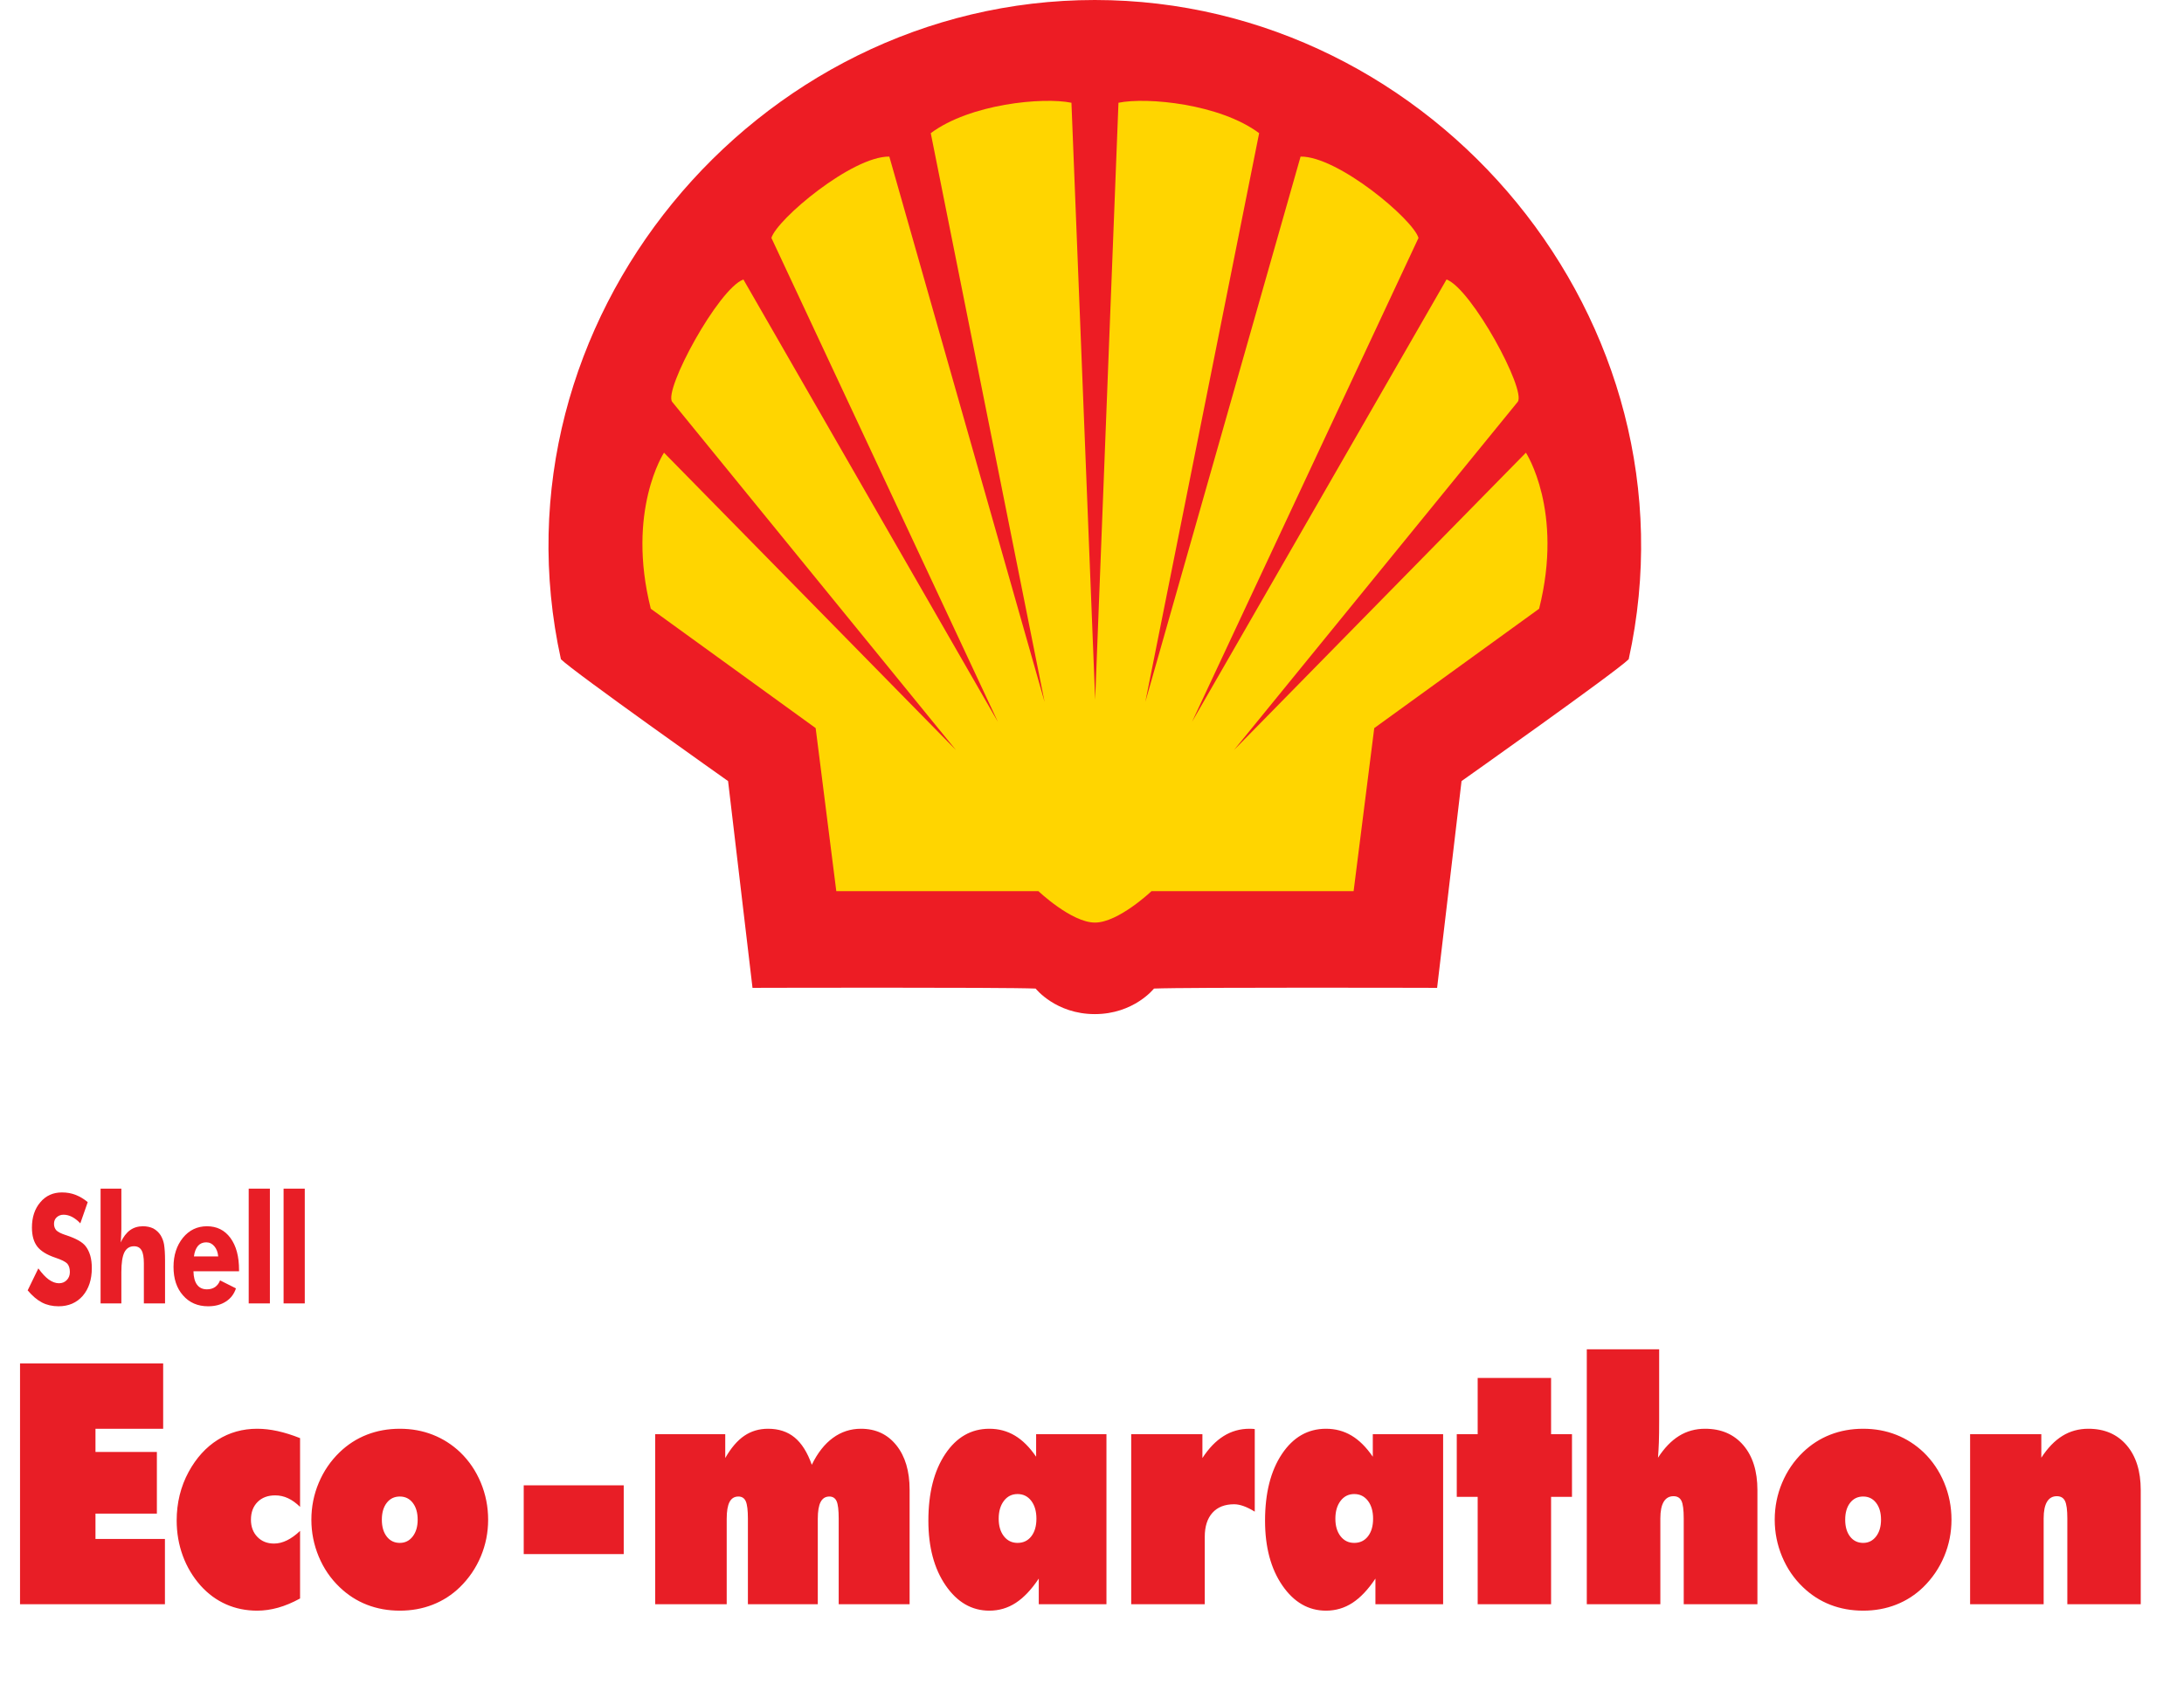 <?xml version="1.0" encoding="UTF-8" standalone="no"?><!-- Generator: Gravit.io --><svg xmlns="http://www.w3.org/2000/svg" xmlns:xlink="http://www.w3.org/1999/xlink" style="isolation:isolate" viewBox="800 138 194.5 150" width="194.5pt" height="150pt"><g><path d=" M 802.464 252.936 L 803.415 250.978 L 803.415 250.978 Q 803.901 251.651 804.345 251.974 L 804.345 251.974 L 804.345 251.974 Q 804.81 252.303 805.254 252.303 L 805.254 252.303 L 805.254 252.303 Q 805.672 252.303 805.947 252.02 L 805.947 252.02 L 805.947 252.02 Q 806.222 251.736 806.222 251.301 L 806.222 251.301 L 806.222 251.301 Q 806.222 250.826 805.994 250.556 L 805.994 250.556 L 805.994 250.556 Q 805.751 250.299 804.921 250.022 L 804.921 250.022 L 804.921 250.022 Q 803.79 249.64 803.32 249.033 L 803.32 249.033 L 803.32 249.033 Q 802.844 248.413 802.844 247.345 L 802.844 247.345 L 802.844 247.345 Q 802.844 245.96 803.59 245.09 L 803.59 245.09 L 803.59 245.09 Q 804.324 244.213 805.513 244.213 L 805.513 244.213 L 805.513 244.213 Q 806.185 244.213 806.729 244.431 L 806.729 244.431 L 806.729 244.431 Q 807.3 244.648 807.813 245.077 L 807.813 245.077 L 807.152 246.969 L 807.152 246.969 Q 806.803 246.593 806.412 246.389 L 806.412 246.389 L 806.412 246.389 Q 806.031 246.198 805.667 246.198 L 805.667 246.198 L 805.667 246.198 Q 805.297 246.198 805.048 246.428 L 805.048 246.428 L 805.048 246.428 Q 804.81 246.646 804.81 247.009 L 804.81 247.009 L 804.81 247.009 Q 804.81 247.358 805.017 247.589 L 805.017 247.589 L 805.017 247.589 Q 805.233 247.807 805.831 248.004 L 805.831 248.004 L 805.831 248.004 Q 805.852 248.011 805.868 248.014 L 805.868 248.014 L 805.868 248.014 Q 805.883 248.018 805.915 248.031 L 805.915 248.031 L 805.915 248.031 Q 807.205 248.459 807.617 248.993 L 807.617 248.993 L 807.617 248.993 Q 807.887 249.33 808.04 249.844 L 808.04 249.844 L 808.04 249.844 Q 808.177 250.332 808.177 250.952 L 808.177 250.952 L 808.177 250.952 Q 808.177 252.481 807.369 253.424 L 807.369 253.424 L 807.369 253.424 Q 806.555 254.354 805.212 254.354 L 805.212 254.354 L 805.212 254.354 Q 804.388 254.354 803.74 254.018 L 803.74 254.018 L 803.74 254.018 Q 803.093 253.681 802.464 252.936 L 802.464 252.936 L 802.464 252.936 Z  M 810.808 254.097 L 808.958 254.097 L 808.958 243.877 L 810.808 243.877 L 810.808 247.464 L 810.808 247.464 Q 810.808 247.721 810.787 248.13 L 810.787 248.13 L 810.787 248.13 Q 810.771 248.486 810.745 248.67 L 810.745 248.67 L 810.745 248.67 Q 811.099 247.925 811.58 247.576 L 811.58 247.576 L 811.58 247.576 Q 812.066 247.226 812.727 247.226 L 812.727 247.226 L 812.727 247.226 Q 813.25 247.226 813.657 247.424 L 813.657 247.424 L 813.657 247.424 Q 814.059 247.648 814.307 248.031 L 814.307 248.031 L 814.307 248.031 Q 814.535 248.413 814.609 248.842 L 814.609 248.842 L 814.609 248.842 Q 814.698 249.389 814.698 250.286 L 814.698 250.286 L 814.698 254.097 L 812.812 254.097 L 812.812 250.53 L 812.812 250.53 Q 812.812 249.719 812.605 249.369 L 812.605 249.369 L 812.605 249.369 Q 812.399 249.007 811.934 249.007 L 811.934 249.007 L 811.934 249.007 Q 811.353 249.007 811.078 249.547 L 811.078 249.547 L 811.078 249.547 Q 810.808 250.088 810.808 251.301 L 810.808 251.301 L 810.808 254.097 L 810.808 254.097 Z  M 817.271 249.91 L 819.433 249.91 L 819.433 249.91 Q 819.385 249.356 819.089 249.007 L 819.089 249.007 L 819.089 249.007 Q 818.794 248.657 818.365 248.657 L 818.365 248.657 L 818.365 248.657 Q 817.916 248.657 817.636 248.967 L 817.636 248.967 L 817.636 248.967 Q 817.345 249.316 817.271 249.91 L 817.271 249.91 L 817.271 249.91 Z  M 821.288 251.123 L 821.288 251.235 L 817.229 251.235 L 817.229 251.235 Q 817.245 252.013 817.541 252.422 L 817.541 252.422 L 817.541 252.422 Q 817.847 252.844 818.429 252.844 L 818.429 252.844 L 818.429 252.844 Q 818.852 252.844 819.153 252.64 L 819.153 252.64 L 819.153 252.64 Q 819.459 252.422 819.597 252.046 L 819.597 252.046 L 821.013 252.758 L 821.013 252.758 Q 820.765 253.517 820.115 253.932 L 820.115 253.932 L 820.115 253.932 Q 819.47 254.354 818.535 254.354 L 818.535 254.354 L 818.535 254.354 Q 817.139 254.354 816.294 253.378 L 816.294 253.378 L 816.294 253.378 Q 815.453 252.429 815.453 250.84 L 815.453 250.84 L 815.453 250.84 Q 815.453 249.29 816.294 248.248 L 816.294 248.248 L 816.294 248.248 Q 817.134 247.226 818.429 247.226 L 818.429 247.226 L 818.429 247.226 Q 819.75 247.226 820.517 248.261 L 820.517 248.261 L 820.517 248.261 Q 820.908 248.796 821.098 249.504 L 821.098 249.504 L 821.098 249.504 Q 821.288 250.213 821.288 251.123 L 821.288 251.123 L 821.288 251.123 Z  M 824.036 254.097 L 822.149 254.097 L 822.149 243.877 L 824.036 243.877 L 824.036 254.097 L 824.036 254.097 Z  M 827.142 254.097 L 825.255 254.097 L 825.255 243.877 L 827.142 243.877 L 827.142 254.097 L 827.142 254.097 Z " fill="rgb(232,30,38)"/><path d=" M 814.688 280.895 L 801.784 280.895 L 801.784 259.447 L 814.531 259.447 L 814.531 265.263 L 808.503 265.263 L 808.503 267.329 L 813.971 267.329 L 813.971 272.823 L 808.503 272.823 L 808.503 275.079 L 814.688 275.079 L 814.688 280.895 L 814.688 280.895 Z  M 826.723 266.098 L 826.723 272.222 L 826.723 272.222 Q 826.202 271.709 825.655 271.453 L 825.655 271.453 L 825.655 271.453 Q 825.109 271.197 824.51 271.197 L 824.51 271.197 L 824.51 271.197 Q 823.52 271.197 822.934 271.79 L 822.934 271.79 L 822.934 271.79 Q 822.348 272.383 822.348 273.365 L 822.348 273.365 L 822.348 273.365 Q 822.348 274.302 822.921 274.896 L 822.921 274.896 L 822.921 274.896 Q 823.494 275.489 824.405 275.489 L 824.405 275.489 L 824.405 275.489 Q 824.978 275.489 825.558 275.203 L 825.558 275.203 L 825.558 275.203 Q 826.137 274.918 826.723 274.361 L 826.723 274.361 L 826.723 280.382 L 826.723 280.382 Q 825.707 280.939 824.763 281.202 L 824.763 281.202 L 824.763 281.202 Q 823.819 281.466 822.908 281.466 L 822.908 281.466 L 822.908 281.466 Q 821.411 281.466 820.135 280.902 L 820.135 280.902 L 820.135 280.902 Q 818.859 280.338 817.869 279.239 L 817.869 279.239 L 817.869 279.239 Q 816.827 278.067 816.28 276.58 L 816.28 276.58 L 816.28 276.58 Q 815.734 275.093 815.734 273.423 L 815.734 273.423 L 815.734 273.423 Q 815.734 272.266 816 271.175 L 816 271.175 L 816 271.175 Q 816.267 270.083 816.801 269.102 L 816.801 269.102 L 816.801 269.102 Q 817.817 267.241 819.386 266.252 L 819.386 266.252 L 819.386 266.252 Q 820.955 265.263 822.908 265.263 L 822.908 265.263 L 822.908 265.263 Q 823.767 265.263 824.711 265.468 L 824.711 265.468 L 824.711 265.468 Q 825.655 265.674 826.723 266.098 L 826.723 266.098 L 826.723 266.098 Z  M 835.608 275.43 L 835.608 275.43 L 835.608 275.43 Q 836.311 275.43 836.753 274.859 L 836.753 274.859 L 836.753 274.859 Q 837.196 274.288 837.196 273.365 L 837.196 273.365 L 837.196 273.365 Q 837.196 272.427 836.76 271.863 L 836.76 271.863 L 836.76 271.863 Q 836.324 271.299 835.608 271.299 L 835.608 271.299 L 835.608 271.299 Q 834.878 271.299 834.442 271.863 L 834.442 271.863 L 834.442 271.863 Q 834.006 272.427 834.006 273.365 L 834.006 273.365 L 834.006 273.365 Q 834.006 274.302 834.442 274.866 L 834.442 274.866 L 834.442 274.866 Q 834.878 275.43 835.608 275.43 Z  M 843.472 273.365 L 843.472 273.365 L 843.472 273.365 Q 843.472 275.079 842.821 276.632 L 842.821 276.632 L 842.821 276.632 Q 842.17 278.185 840.959 279.371 L 840.959 279.371 L 840.959 279.371 Q 839.905 280.397 838.544 280.931 L 838.544 280.931 L 838.544 280.931 Q 837.183 281.466 835.608 281.466 L 835.608 281.466 L 835.608 281.466 Q 834.032 281.466 832.678 280.939 L 832.678 280.939 L 832.678 280.939 Q 831.324 280.411 830.243 279.371 L 830.243 279.371 L 830.243 279.371 Q 829.045 278.228 828.388 276.654 L 828.388 276.654 L 828.388 276.654 Q 827.73 275.079 827.73 273.365 L 827.73 273.365 L 827.73 273.365 Q 827.73 271.636 828.388 270.076 L 828.388 270.076 L 828.388 270.076 Q 829.045 268.516 830.243 267.358 L 830.243 267.358 L 830.243 267.358 Q 831.324 266.318 832.678 265.791 L 832.678 265.791 L 832.678 265.791 Q 834.032 265.263 835.608 265.263 L 835.608 265.263 L 835.608 265.263 Q 837.183 265.263 838.544 265.798 L 838.544 265.798 L 838.544 265.798 Q 839.905 266.333 840.985 267.358 L 840.985 267.358 L 840.985 267.358 Q 842.17 268.501 842.821 270.068 L 842.821 270.068 L 842.821 270.068 Q 843.472 271.636 843.472 273.365 Z  M 855.547 276.427 L 846.641 276.427 L 846.641 270.303 L 855.547 270.303 L 855.547 276.427 L 855.547 276.427 Z  M 864.718 280.895 L 858.351 280.895 L 858.351 265.747 L 864.588 265.747 L 864.588 267.871 L 864.588 267.871 Q 865.356 266.523 866.28 265.893 L 866.28 265.893 L 866.28 265.893 Q 867.205 265.263 868.403 265.263 L 868.403 265.263 L 868.403 265.263 Q 869.822 265.263 870.766 266.04 L 870.766 266.04 L 870.766 266.04 Q 871.71 266.816 872.296 268.472 L 872.296 268.472 L 872.296 268.472 Q 873.064 266.889 874.178 266.076 L 874.178 266.076 L 874.178 266.076 Q 875.291 265.263 876.671 265.263 L 876.671 265.263 L 876.671 265.263 Q 878.65 265.263 879.829 266.736 L 879.829 266.736 L 879.829 266.736 Q 881.007 268.208 881.007 270.698 L 881.007 270.698 L 881.007 280.895 L 874.692 280.895 L 874.692 273.277 L 874.692 273.277 Q 874.692 272.119 874.503 271.709 L 874.503 271.709 L 874.503 271.709 Q 874.314 271.299 873.859 271.299 L 873.859 271.299 L 873.859 271.299 Q 873.338 271.299 873.084 271.783 L 873.084 271.783 L 873.084 271.783 Q 872.83 272.266 872.83 273.277 L 872.83 273.277 L 872.83 280.895 L 866.606 280.895 L 866.606 273.277 L 866.606 273.277 Q 866.606 272.149 866.417 271.724 L 866.417 271.724 L 866.417 271.724 Q 866.228 271.299 865.76 271.299 L 865.76 271.299 L 865.76 271.299 Q 865.226 271.299 864.972 271.783 L 864.972 271.783 L 864.972 271.783 Q 864.718 272.266 864.718 273.277 L 864.718 273.277 L 864.718 280.895 L 864.718 280.895 Z  M 888.941 273.277 L 888.941 273.277 L 888.941 273.277 Q 888.941 274.244 889.403 274.837 L 889.403 274.837 L 889.403 274.837 Q 889.865 275.43 890.621 275.43 L 890.621 275.43 L 890.621 275.43 Q 891.389 275.43 891.845 274.844 L 891.845 274.844 L 891.845 274.844 Q 892.3 274.258 892.3 273.277 L 892.3 273.277 L 892.3 273.277 Q 892.3 272.281 891.838 271.68 L 891.838 271.68 L 891.838 271.68 Q 891.376 271.079 890.621 271.079 L 890.621 271.079 L 890.621 271.079 Q 889.865 271.079 889.403 271.687 L 889.403 271.687 L 889.403 271.687 Q 888.941 272.295 888.941 273.277 Z  M 898.537 280.895 L 892.509 280.895 L 892.509 278.609 L 892.509 278.609 Q 891.532 280.074 890.464 280.77 L 890.464 280.77 L 890.464 280.77 Q 889.397 281.466 888.108 281.466 L 888.108 281.466 L 888.108 281.466 Q 885.764 281.466 884.221 279.225 L 884.221 279.225 L 884.221 279.225 Q 882.678 276.983 882.678 273.453 L 882.678 273.453 L 882.678 273.453 Q 882.678 269.761 884.182 267.512 L 884.182 267.512 L 884.182 267.512 Q 885.686 265.263 888.108 265.263 L 888.108 265.263 L 888.108 265.263 Q 889.358 265.263 890.38 265.871 L 890.38 265.871 L 890.38 265.871 Q 891.402 266.479 892.274 267.754 L 892.274 267.754 L 892.274 265.747 L 898.537 265.747 L 898.537 280.895 L 898.537 280.895 Z  M 907.292 280.895 L 900.742 280.895 L 900.742 265.747 L 907.083 265.747 L 907.083 267.871 L 907.083 267.871 Q 907.93 266.567 908.971 265.915 L 908.971 265.915 L 908.971 265.915 Q 910.013 265.263 911.276 265.263 L 911.276 265.263 L 911.276 265.263 Q 911.471 265.263 911.569 265.271 L 911.569 265.271 L 911.569 265.271 Q 911.667 265.278 911.745 265.293 L 911.745 265.293 L 911.745 272.647 L 911.745 272.647 Q 911.198 272.31 910.742 272.149 L 910.742 272.149 L 910.742 272.149 Q 910.286 271.988 909.909 271.988 L 909.909 271.988 L 909.909 271.988 Q 908.659 271.988 907.975 272.749 L 907.975 272.749 L 907.975 272.749 Q 907.292 273.511 907.292 274.888 L 907.292 274.888 L 907.292 280.895 L 907.292 280.895 Z  M 918.924 273.277 L 918.924 273.277 L 918.924 273.277 Q 918.924 274.244 919.386 274.837 L 919.386 274.837 L 919.386 274.837 Q 919.848 275.43 920.603 275.43 L 920.603 275.43 L 920.603 275.43 Q 921.372 275.43 921.827 274.844 L 921.827 274.844 L 921.827 274.844 Q 922.283 274.258 922.283 273.277 L 922.283 273.277 L 922.283 273.277 Q 922.283 272.281 921.821 271.68 L 921.821 271.68 L 921.821 271.68 Q 921.359 271.079 920.603 271.079 L 920.603 271.079 L 920.603 271.079 Q 919.848 271.079 919.386 271.687 L 919.386 271.687 L 919.386 271.687 Q 918.924 272.295 918.924 273.277 Z  M 928.52 280.895 L 922.491 280.895 L 922.491 278.609 L 922.491 278.609 Q 921.515 280.074 920.447 280.77 L 920.447 280.77 L 920.447 280.77 Q 919.379 281.466 918.09 281.466 L 918.09 281.466 L 918.09 281.466 Q 915.747 281.466 914.204 279.225 L 914.204 279.225 L 914.204 279.225 Q 912.661 276.983 912.661 273.453 L 912.661 273.453 L 912.661 273.453 Q 912.661 269.761 914.164 267.512 L 914.164 267.512 L 914.164 267.512 Q 915.668 265.263 918.09 265.263 L 918.09 265.263 L 918.09 265.263 Q 919.34 265.263 920.362 265.871 L 920.362 265.871 L 920.362 265.871 Q 921.385 266.479 922.257 267.754 L 922.257 267.754 L 922.257 265.747 L 928.52 265.747 L 928.52 280.895 L 928.52 280.895 Z  M 938.134 280.895 L 931.597 280.895 L 931.597 271.328 L 929.735 271.328 L 929.735 265.747 L 931.597 265.747 L 931.597 260.736 L 938.134 260.736 L 938.134 265.747 L 939.996 265.747 L 939.996 271.328 L 938.134 271.328 L 938.134 280.895 L 938.134 280.895 Z  M 947.865 280.895 L 941.315 280.895 L 941.315 258.187 L 947.76 258.187 L 947.76 264.458 L 947.76 264.458 Q 947.76 265.747 947.734 266.465 L 947.734 266.465 L 947.734 266.465 Q 947.708 267.182 947.656 267.842 L 947.656 267.842 L 947.656 267.842 Q 948.503 266.538 949.531 265.901 L 949.531 265.901 L 949.531 265.901 Q 950.56 265.263 951.849 265.263 L 951.849 265.263 L 951.849 265.263 Q 953.997 265.263 955.254 266.728 L 955.254 266.728 L 955.254 266.728 Q 956.51 268.193 956.51 270.728 L 956.51 270.728 L 956.51 280.895 L 949.948 280.895 L 949.948 273.248 L 949.948 273.248 Q 949.948 272.105 949.746 271.687 L 949.746 271.687 L 949.746 271.687 Q 949.544 271.27 949.036 271.27 L 949.036 271.27 L 949.036 271.27 Q 948.464 271.27 948.164 271.768 L 948.164 271.768 L 948.164 271.768 Q 947.865 272.266 947.865 273.248 L 947.865 273.248 L 947.865 280.895 L 947.865 280.895 Z  M 965.929 275.43 L 965.929 275.43 L 965.929 275.43 Q 966.632 275.43 967.075 274.859 L 967.075 274.859 L 967.075 274.859 Q 967.517 274.288 967.517 273.365 L 967.517 273.365 L 967.517 273.365 Q 967.517 272.427 967.081 271.863 L 967.081 271.863 L 967.081 271.863 Q 966.645 271.299 965.929 271.299 L 965.929 271.299 L 965.929 271.299 Q 965.2 271.299 964.763 271.863 L 964.763 271.863 L 964.763 271.863 Q 964.327 272.427 964.327 273.365 L 964.327 273.365 L 964.327 273.365 Q 964.327 274.302 964.763 274.866 L 964.763 274.866 L 964.763 274.866 Q 965.2 275.43 965.929 275.43 Z  M 973.793 273.365 L 973.793 273.365 L 973.793 273.365 Q 973.793 275.079 973.142 276.632 L 973.142 276.632 L 973.142 276.632 Q 972.491 278.185 971.28 279.371 L 971.28 279.371 L 971.28 279.371 Q 970.226 280.397 968.865 280.931 L 968.865 280.931 L 968.865 280.931 Q 967.504 281.466 965.929 281.466 L 965.929 281.466 L 965.929 281.466 Q 964.353 281.466 962.999 280.939 L 962.999 280.939 L 962.999 280.939 Q 961.645 280.411 960.564 279.371 L 960.564 279.371 L 960.564 279.371 Q 959.366 278.228 958.709 276.654 L 958.709 276.654 L 958.709 276.654 Q 958.051 275.079 958.051 273.365 L 958.051 273.365 L 958.051 273.365 Q 958.051 271.636 958.709 270.076 L 958.709 270.076 L 958.709 270.076 Q 959.366 268.516 960.564 267.358 L 960.564 267.358 L 960.564 267.358 Q 961.645 266.318 962.999 265.791 L 962.999 265.791 L 962.999 265.791 Q 964.353 265.263 965.929 265.263 L 965.929 265.263 L 965.929 265.263 Q 967.504 265.263 968.865 265.798 L 968.865 265.798 L 968.865 265.798 Q 970.226 266.333 971.306 267.358 L 971.306 267.358 L 971.306 267.358 Q 972.491 268.501 973.142 270.068 L 973.142 270.068 L 973.142 270.068 Q 973.793 271.636 973.793 273.365 Z  M 982.001 280.895 L 975.451 280.895 L 975.451 265.747 L 981.793 265.747 L 981.793 267.842 L 981.793 267.842 Q 982.639 266.538 983.668 265.901 L 983.668 265.901 L 983.668 265.901 Q 984.696 265.263 985.985 265.263 L 985.985 265.263 L 985.985 265.263 Q 988.134 265.263 989.39 266.728 L 989.39 266.728 L 989.39 266.728 Q 990.647 268.193 990.647 270.728 L 990.647 270.728 L 990.647 280.895 L 984.11 280.895 L 984.11 273.248 L 984.11 273.248 Q 984.11 272.119 983.902 271.695 L 983.902 271.695 L 983.902 271.695 Q 983.694 271.27 983.173 271.27 L 983.173 271.27 L 983.173 271.27 Q 982.6 271.27 982.3 271.768 L 982.3 271.768 L 982.3 271.768 Q 982.001 272.266 982.001 273.248 L 982.001 273.248 L 982.001 280.895 L 982.001 280.895 Z " fill="rgb(232,30,38)"/><g><g><path d=" M 897.499 228.329 C 894.019 228.329 892.23 226.054 892.23 226.054 C 889.37 225.929 867.016 225.991 867.016 225.991 L 864.84 207.573 C 864.84 207.573 851.072 197.842 849.953 196.72 C 843.344 166.659 867.232 138 897.5 138 C 927.768 138 951.656 166.659 945.047 196.72 C 943.928 197.842 930.16 207.573 930.16 207.573 L 927.984 225.991 C 927.984 225.991 905.63 225.929 902.77 226.054 C 902.77 226.054 900.981 228.329 897.499 228.329 Z " fill-rule="evenodd" fill="rgb(237,28,36)"/><path d=" M 897.531 200.318 L 895.419 147.152 C 892.872 146.63 886.374 147.256 882.891 149.862 L 893.028 200.527 C 893.028 200.527 879.2 151.947 879.2 151.947 C 875.885 151.906 869.196 157.526 868.699 159.192 L 888.869 202.299 C 888.869 202.299 866.204 162.893 866.204 162.893 C 863.968 163.727 859.082 172.745 859.861 173.792 C 859.861 173.792 885.126 204.801 885.126 204.801 L 859.134 178.322 C 859.134 178.322 855.755 183.482 857.958 192.223 L 872.64 202.854 L 874.478 217.378 L 892.479 217.378 C 892.479 217.378 895.424 220.176 897.513 220.176 C 899.603 220.176 902.548 217.378 902.548 217.378 L 920.548 217.378 L 922.386 202.854 L 937.068 192.223 C 939.272 183.482 935.893 178.322 935.893 178.322 L 909.9 204.801 C 909.9 204.801 935.165 173.792 935.165 173.792 C 935.944 172.745 931.058 163.727 928.823 162.893 C 928.823 162.893 906.157 202.299 906.157 202.299 L 926.327 159.192 C 925.83 157.526 919.141 151.906 915.826 151.947 C 915.826 151.947 901.998 200.527 901.998 200.527 L 912.135 149.862 C 908.652 147.256 902.154 146.63 899.607 147.152 L 897.531 200.318 Z " fill-rule="evenodd" fill="rgb(255,213,0)"/></g></g></g></svg>